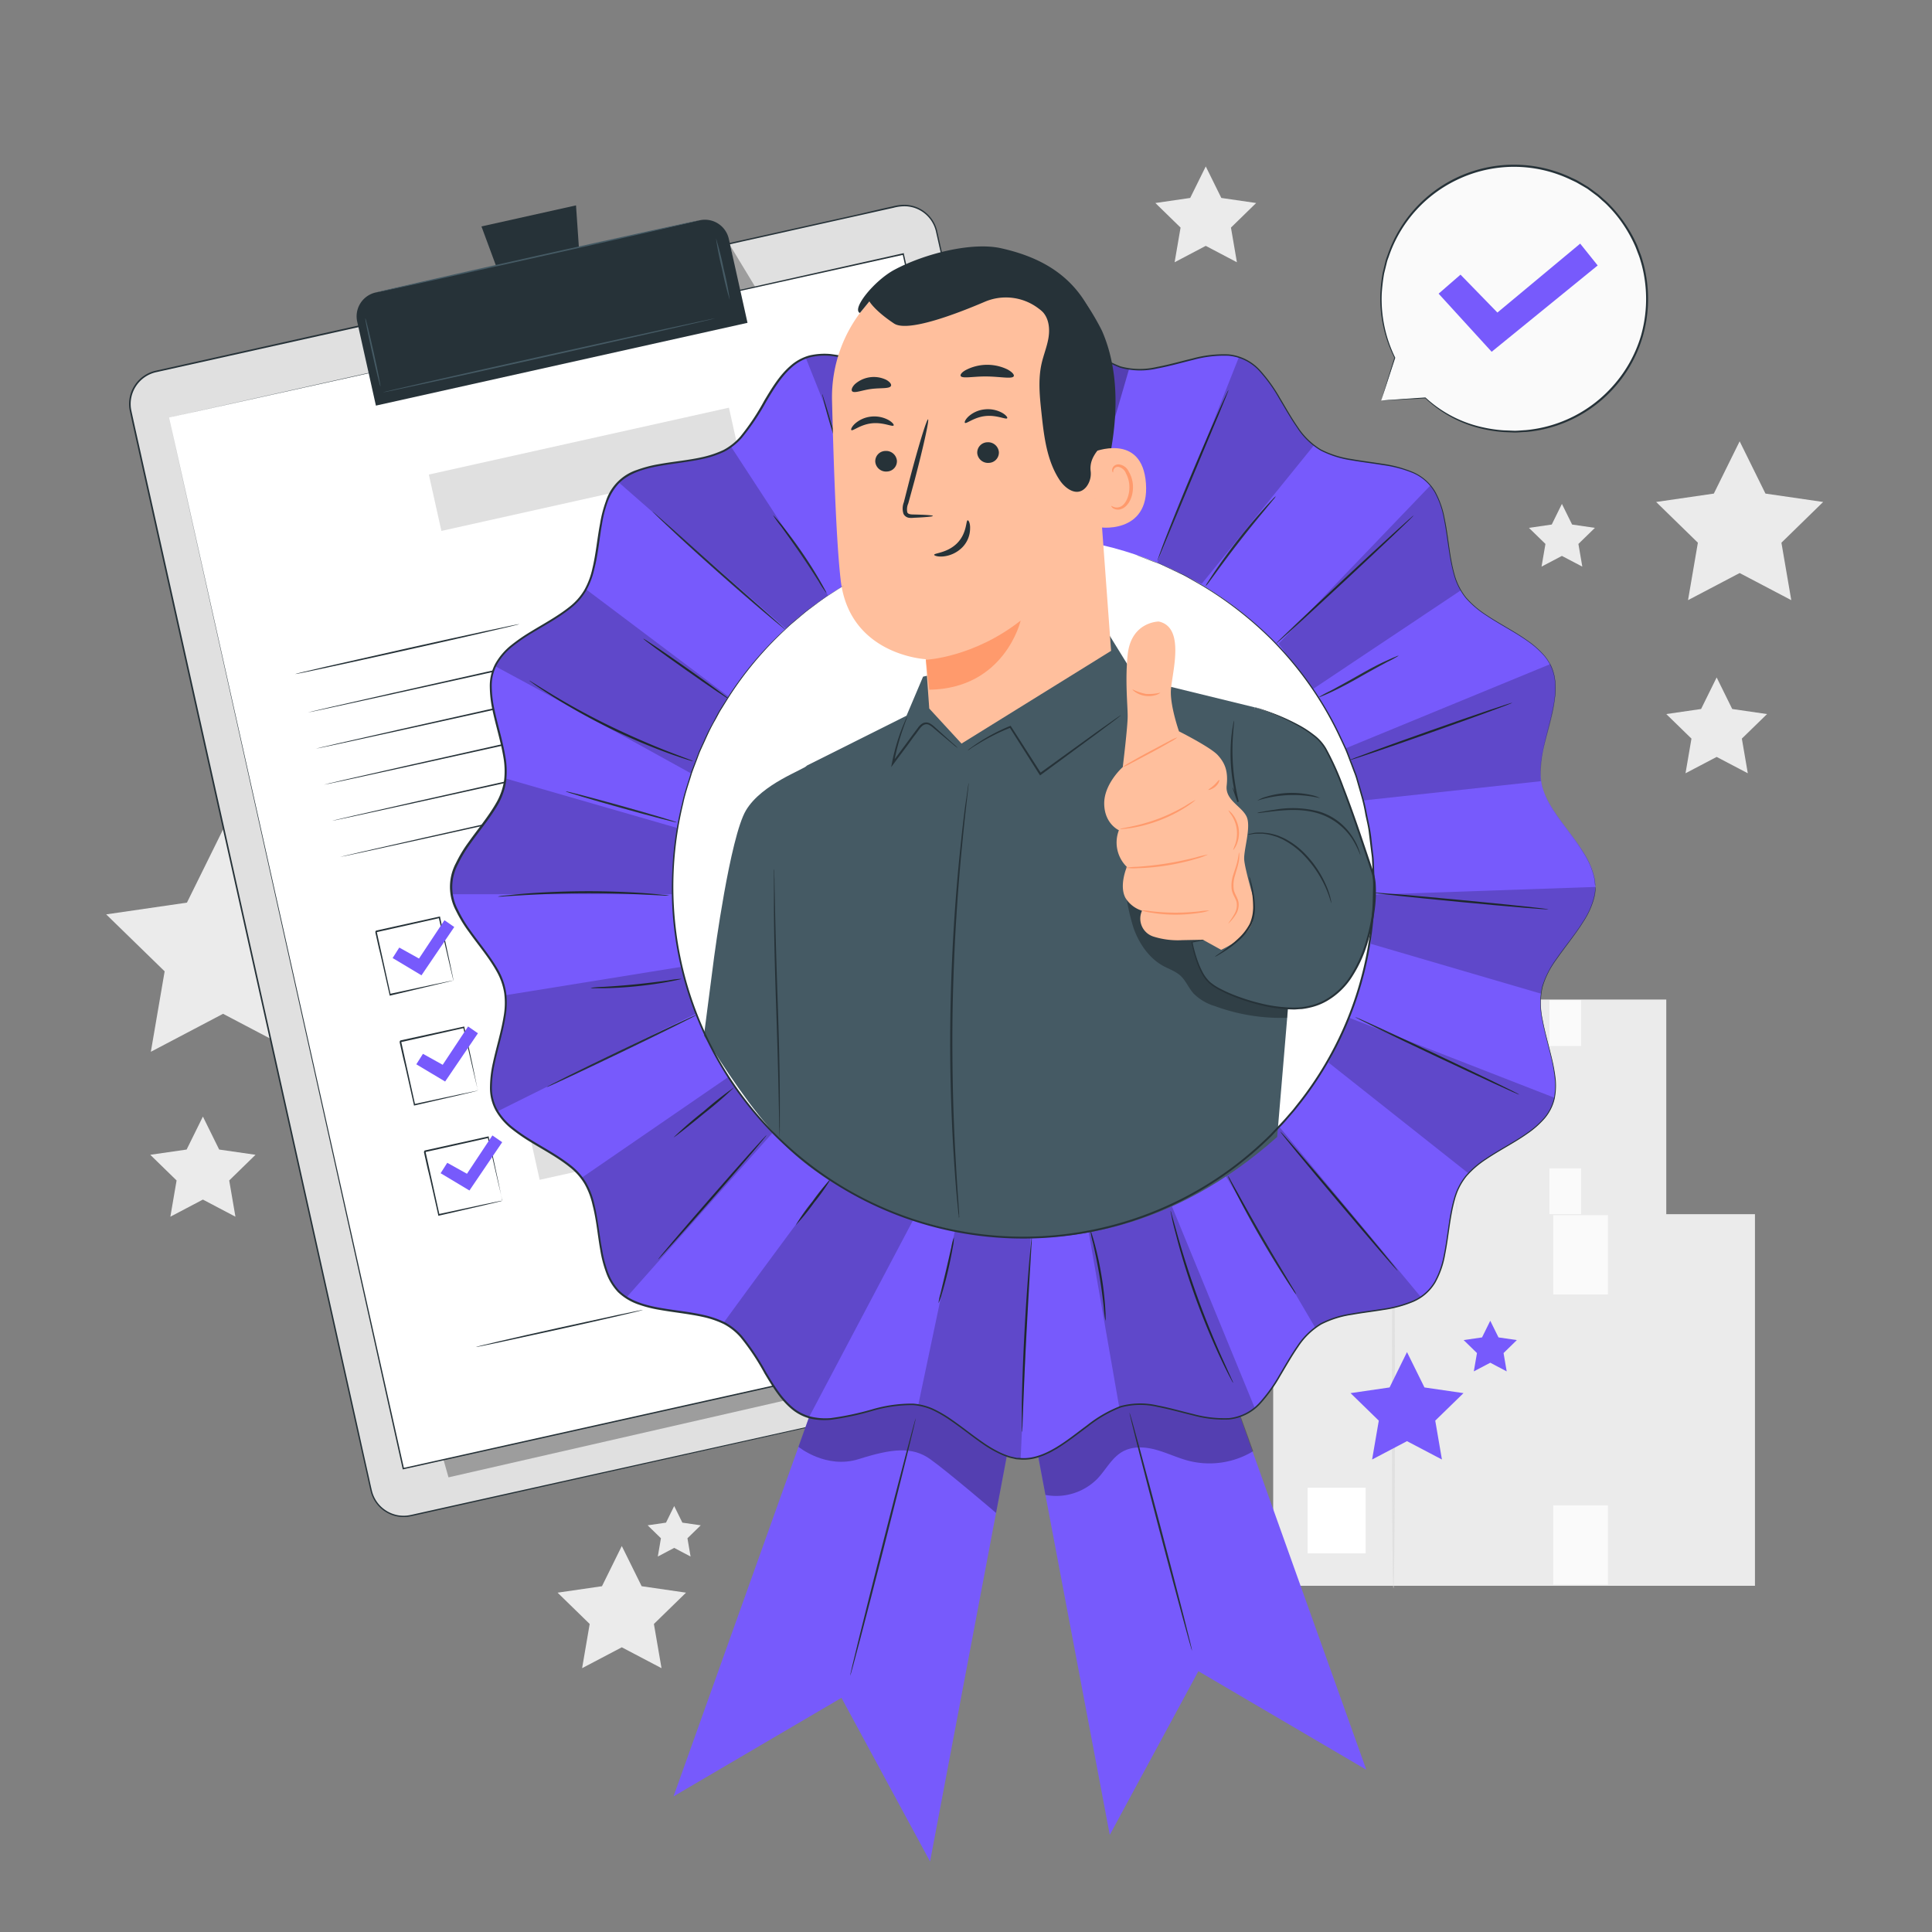 <svg xmlns="http://www.w3.org/2000/svg" viewBox="0 0 500 500"><rect x="0" y="0" width="500" height="500" fill="#808080" stroke="none"/><g id="freepik--background-complete--inject-2"><rect x="358.97" y="258.68" width="72.26" height="55.74" transform="translate(790.2 573.1) rotate(180)" style="fill:#ebebeb"></rect><rect x="364.14" y="299.71" width="8.71" height="9.84" transform="translate(736.98 609.26) rotate(180)" style="fill:#fff"></rect><rect x="400.98" y="258.82" width="8.21" height="11.89" style="fill:#fafafa"></rect><rect x="400.98" y="302.36" width="8.21" height="11.89" style="fill:#fafafa"></rect><path d="M377,314.8c-.13,0-.23-12.26-.23-27.38s.1-27.38.23-27.38.23,12.26.23,27.38S377.13,314.8,377,314.8Z" style="fill:#e0e0e0"></path><rect x="329.5" y="314.23" width="124.68" height="96.17" transform="translate(783.68 724.63) rotate(180)" style="fill:#ebebeb"></rect><rect x="338.41" y="385.02" width="15.02" height="16.98" transform="translate(691.84 787.03) rotate(180)" style="fill:#fff"></rect><rect x="401.98" y="314.48" width="14.16" height="20.52" style="fill:#fafafa"></rect><rect x="401.98" y="389.59" width="14.16" height="20.52" style="fill:#fafafa"></rect><path d="M360.62,411.06c-.22,0-.4-21.15-.4-47.24s.18-47.24.4-47.24.39,21.15.39,47.24S360.84,411.06,360.62,411.06Z" style="fill:#e0e0e0"></path><polygon points="450.22 114.21 456.9 127.74 471.83 129.91 461.03 140.45 463.58 155.32 450.22 148.3 436.86 155.32 439.41 140.45 428.61 129.91 443.54 127.74 450.22 114.21" style="fill:#ebebeb"></polygon><polygon points="52.51 288.97 56.72 297.5 66.13 298.86 59.32 305.5 60.93 314.88 52.51 310.45 44.09 314.88 45.7 305.5 38.89 298.86 48.3 297.5 52.51 288.97" style="fill:#ebebeb"></polygon><polygon points="57.73 214.66 67.08 233.6 87.98 236.64 72.86 251.38 76.43 272.2 57.73 262.37 39.04 272.2 42.61 251.38 27.48 236.64 48.38 233.6 57.73 214.66" style="fill:#ebebeb"></polygon><polygon points="444.27 175.32 448.3 183.49 457.31 184.8 450.79 191.15 452.33 200.12 444.27 195.89 436.21 200.12 437.75 191.15 431.23 184.8 440.24 183.49 444.27 175.32" style="fill:#ebebeb"></polygon><polygon points="312.05 43.07 316.08 51.23 325.09 52.54 318.57 58.9 320.11 67.87 312.05 63.63 303.99 67.87 305.53 58.9 299.01 52.54 308.02 51.23 312.05 43.07" style="fill:#ebebeb"></polygon><polygon points="404.22 130.41 406.86 135.75 412.76 136.61 408.49 140.77 409.5 146.64 404.22 143.87 398.95 146.64 399.96 140.77 395.69 136.61 401.59 135.75 404.22 130.41" style="fill:#ebebeb"></polygon><polygon points="160.92 400.11 166.06 410.51 177.54 412.18 169.23 420.28 171.2 431.72 160.92 426.32 150.65 431.72 152.61 420.28 144.3 412.18 155.79 410.51 160.92 400.11" style="fill:#ebebeb"></polygon><polygon points="174.48 389.76 176.6 394.06 181.35 394.75 177.91 398.1 178.72 402.83 174.48 400.59 170.24 402.83 171.05 398.1 167.61 394.75 172.36 394.06 174.48 389.76" style="fill:#ebebeb"></polygon></g><g id="freepik--Stars--inject-2"><polygon points="364.13 349.92 368.65 359.07 378.75 360.54 371.44 367.66 373.17 377.72 364.13 372.97 355.1 377.72 356.83 367.66 349.52 360.54 359.62 359.07 364.13 349.92" style="fill:#775AFC"></polygon><polygon points="385.68 341.81 387.81 346.12 392.56 346.81 389.12 350.17 389.93 354.91 385.68 352.67 381.42 354.91 382.24 350.17 378.79 346.81 383.55 346.12 385.68 341.81" style="fill:#775AFC"></polygon></g><g id="freepik--speech-bubble--inject-2"><path d="M357.44,103.66,361,92.6a34.47,34.47,0,1,1,27.77,19A32.42,32.42,0,0,1,368.9,103h0Z" style="fill:#fafafa"></path><path d="M357.44,103.66l.76-.06,2.21-.16,8.49-.58h0l0,0a31.78,31.78,0,0,0,15,7.76,34.52,34.52,0,0,0,5.26.75l2.8.11c.94,0,1.91-.11,2.88-.16a34.27,34.27,0,0,0,22.7-11.57A33.9,33.9,0,0,0,424.65,87a34.83,34.83,0,0,0,.86-15.51,30.62,30.62,0,0,0-.92-3.93,16.68,16.68,0,0,0-.65-1.92c-.25-.64-.47-1.28-.74-1.91A35.35,35.35,0,0,0,419,56.57a32.46,32.46,0,0,0-2.71-3.14,16.78,16.78,0,0,0-1.5-1.42c-.51-.45-1-.94-1.54-1.35l-1.64-1.22-.82-.6-.88-.52-1.73-1c-.59-.33-1.21-.58-1.81-.88a34,34,0,0,0-29.38.14,34.2,34.2,0,0,0-17.19,18.75c-.17.46-.33.92-.49,1.37a8.68,8.68,0,0,0-.43,1.37c-.23.92-.45,1.83-.67,2.72a48,48,0,0,0-.62,5.27,34.44,34.44,0,0,0,3.5,16.53l0,0v0l-2.68,8.18-.71,2.12c-.16.48-.25.73-.25.73s.06-.23.21-.7l.64-2.1,2.57-8.29v.08A34.3,34.3,0,0,1,357.23,76a46.43,46.43,0,0,1,.59-5.33c.22-.9.45-1.82.67-2.75a10.07,10.07,0,0,1,.42-1.39c.17-.46.33-.92.5-1.39a34.58,34.58,0,0,1,47.16-19.21c.61.29,1.24.55,1.84.89l1.76,1.05.88.53.84.61,1.66,1.23c.55.43,1.05.92,1.57,1.37a18.86,18.86,0,0,1,1.52,1.44,33.6,33.6,0,0,1,2.75,3.2,35.65,35.65,0,0,1,4.29,7.21c.27.64.49,1.3.74,1.94a16.76,16.76,0,0,1,.67,2,30.72,30.72,0,0,1,.92,4,35.12,35.12,0,0,1-.88,15.74,34.37,34.37,0,0,1-7.19,13,34.74,34.74,0,0,1-23,11.66c-1,0-2,.14-2.92.14l-2.83-.12a35.33,35.33,0,0,1-5.31-.78,31.67,31.67,0,0,1-15-7.94l.08,0-8.57.45-2.18.1C357.68,103.66,357.44,103.66,357.44,103.66Z" style="fill:#263238"></path><polygon points="372.31 76 377.98 71.08 387.53 80.89 408.95 63.05 413.48 68.7 386.04 91.04 372.31 76" style="fill:#775AFC"></polygon></g><g id="freepik--Clipboard--inject-2"><path d="M298.11,349.49,106.35,392.23A8.63,8.63,0,0,1,96,385.68L33.81,106.43a8.62,8.62,0,0,1,6.55-10.3L232.12,53.39a8.63,8.63,0,0,1,10.31,6.55l62.23,279.25A8.62,8.62,0,0,1,298.11,349.49Z" style="fill:#e0e0e0"></path><path d="M298.11,349.49l.64-.18a9.72,9.72,0,0,0,1.79-.79,8.82,8.82,0,0,0,2.43-2.11,8.59,8.59,0,0,0,1.75-4,8.26,8.26,0,0,0,0-2.67c-.16-.93-.41-1.91-.63-2.93-.46-2-1-4.28-1.5-6.7q-1.63-7.27-3.75-16.73c-5.63-25.17-13.77-61.59-23.83-106.6-5-22.5-10.52-47.15-16.43-73.62q-4.42-19.84-9.15-41-2.35-10.58-4.78-21.45c-.82-3.62-1.63-7.27-2.46-10.94A8.4,8.4,0,0,0,234,53.38a11.66,11.66,0,0,0-2.78.4l-2.8.62-5.63,1.26-11.36,2.53-23.12,5.16L140.67,74,40.43,96.32A8.44,8.44,0,0,0,33.94,106c.91,4.25,1.89,8.51,2.82,12.75Q39.6,131.45,42.39,144l11,49.41C60.61,225.8,67.57,257,74.2,286.8s12.92,58,18.82,84.51q1.1,5,2.19,9.84c.37,1.62.7,3.26,1.09,4.85a8.47,8.47,0,0,0,2.48,4.07,8.6,8.6,0,0,0,4.24,2.08,9,9,0,0,0,2.37.07c.78-.1,1.57-.29,2.35-.47l9.31-2.07,35.33-7.86L259,358.13l29-6.42,7.54-1.66,2.57-.56-2.56.6-7.54,1.7-29,6.49-106.6,23.83L117.12,390l-9.31,2.08c-.78.17-1.56.37-2.38.48a9.21,9.21,0,0,1-2.46-.08,8.81,8.81,0,0,1-7-6.39c-.4-1.61-.73-3.23-1.1-4.85q-1.09-4.87-2.2-9.84c-5.9-26.47-12.21-54.75-18.85-84.51s-13.6-61-20.83-93.39l-11-49.4q-2.79-12.54-5.63-25.27c-.94-4.24-1.91-8.48-2.83-12.77a8.84,8.84,0,0,1,6.81-10.13L140.59,73.58,188.26,63l23.11-5.15,11.36-2.53L228.37,54l2.8-.62A11.91,11.91,0,0,1,234,53a8.79,8.79,0,0,1,8.5,6.63c.82,3.68,1.64,7.32,2.45,10.95Q247.4,81.46,249.77,92q4.69,21.15,9.13,41c5.89,26.47,11.37,51.12,16.38,73.63,10,45,18.1,81.45,23.7,106.63,1.39,6.29,2.63,11.89,3.71,16.73.53,2.43,1,4.66,1.48,6.71.22,1,.47,2,.62,2.93a8.16,8.16,0,0,1,0,2.7,8.63,8.63,0,0,1-1.78,4.07,9,9,0,0,1-2.45,2.11,8.84,8.84,0,0,1-1.82.77Z" style="fill:#263238"></path><g style="opacity:0.3"><polygon points="116.07 382.34 290.79 342.4 285.27 308.16 275.36 288.97 108.22 354.62 116.07 382.34"></polygon></g><g style="opacity:0.3"><polygon points="189.02 63.63 195.63 74.54 196.91 80.33 192.43 81.33 189.02 63.63"></polygon></g><polygon points="43.76 108.05 104.38 380.05 294.39 337.71 283.55 289.07 233.77 65.7 43.76 108.05" style="fill:#fff"></polygon><path d="M43.76,108.05l190-42.51.16,0,0,.17c16.86,75.59,37.89,169.92,60.65,272v0l0,.21-.2,0-190,42.33-.18,0,0-.19c-35.69-160.62-60.07-270.38-60.44-272,.37,1.66,24.91,111.39,60.81,272l-.23-.14,190-42.37-.16.25v0c-22.73-102.06-43.74-196.39-60.57-272l.2.13Z" style="fill:#263238"></path><path d="M99.35,66H185.2a6.33,6.33,0,0,1,6.33,6.33V94.59a0,0,0,0,1,0,0H93a0,0,0,0,1,0,0V72.35A6.33,6.33,0,0,1,99.35,66Z" transform="translate(-14.06 32.87) rotate(-12.56)" style="fill:#263238"></path><polygon points="149.07 53.15 124.6 58.6 132.13 78.94 150.56 74.83 149.07 53.15" style="fill:#263238"></polygon><path d="M181.06,57c0,.11-18.71,4.38-41.84,9.54S97.3,75.81,97.27,75.7s18.71-4.38,41.86-9.54S181,56.92,181.06,57Z" style="fill:#455a64"></path><path d="M98.46,100c-.11,0-1.08-3.9-2.16-8.76s-1.88-8.83-1.76-8.86,1.08,3.9,2.16,8.77S98.57,100,98.46,100Z" style="fill:#455a64"></path><path d="M188.87,77.64a80.19,80.19,0,0,1-2-8,80.32,80.32,0,0,1-1.58-8,80.19,80.19,0,0,1,2,7.95A80.32,80.32,0,0,1,188.87,77.64Z" style="fill:#455a64"></path><path d="M185.06,82.39c0,.11-19.21,4.49-42.95,9.78s-43,9.5-43.05,9.38,19.2-4.49,43-9.78S185,82.28,185.06,82.39Z" style="fill:#455a64"></path><path d="M134.45,161.51c0,.12-12.95,3.1-29,6.68s-29,6.37-29.07,6.26,13-3.1,29-6.67S134.42,161.4,134.45,161.51Z" style="fill:#263238"></path><path d="M231.16,150.62c0,.12-33.87,7.77-75.7,17.09s-75.78,16.79-75.8,16.68,33.86-7.77,75.71-17.09S231.14,150.51,231.16,150.62Z" style="fill:#263238"></path><path d="M233.25,160c0,.11-33.88,7.76-75.71,17.09s-75.77,16.79-75.8,16.67,33.87-7.76,75.71-17.08S233.22,159.86,233.25,160Z" style="fill:#263238"></path><path d="M235.33,169.32c0,.11-33.87,7.76-75.7,17.08s-75.78,16.8-75.81,16.68,33.87-7.76,75.72-17.09S235.3,169.21,235.33,169.32Z" style="fill:#263238"></path><path d="M237.41,178.67c0,.11-33.87,7.76-75.7,17.08s-75.78,16.79-75.8,16.68,33.86-7.76,75.71-17.09S237.39,178.55,237.41,178.67Z" style="fill:#263238"></path><path d="M239.5,188c0,.12-33.88,7.77-75.71,17.09S88,221.89,88,221.78s33.87-7.76,75.71-17.09S239.47,187.9,239.5,188Z" style="fill:#263238"></path><path d="M117.37,253.81a1.56,1.56,0,0,1-.09-.31l-.22-.89c-.19-.81-.46-1.94-.79-3.35-.67-2.89-1.61-6.95-2.73-11.81l.22.14-16.4,3.68s.3-.47.16-.25h0v0l0,.07,0,.14.06.28.13.56.24,1.11c.17.74.33,1.47.49,2.2.32,1.44.64,2.86.94,4.24.61,2.75,1.18,5.35,1.71,7.74l-.22-.14,11.85-2.55,3.37-.7.9-.17.32-.06s-.08,0-.28.09l-.85.21-3.3.78L101,257.65l-.18,0,0-.18-1.74-7.73c-.31-1.38-.63-2.8-1-4.24-.16-.73-.33-1.46-.49-2.2-.09-.36-.17-.74-.25-1.11l-.13-.56-.06-.28,0-.14,0-.07v-.05h0c-.14.23.19-.3.16-.25l16.41-3.63.18,0,0,.18,2.58,12c.29,1.4.52,2.52.69,3.32.07.36.12.64.17.87A.89.89,0,0,1,117.37,253.81Z" style="fill:#263238"></path><rect x="124.53" y="226" width="117.22" height="9.78" transform="translate(-45.84 45.36) rotate(-12.56)" style="fill:#e0e0e0"></rect><path d="M123.71,282.27a2.31,2.31,0,0,1-.09-.32c-.06-.23-.13-.53-.22-.89-.19-.81-.46-1.93-.79-3.34-.67-2.9-1.61-7-2.73-11.82l.22.14-16.4,3.68c0,.06.3-.47.16-.24h0v.05l0,.07,0,.14.06.28.13.56c.08.38.16.75.25,1.12l.48,2.19c.32,1.45.64,2.86.94,4.24.61,2.75,1.18,5.35,1.71,7.74l-.22-.14,11.86-2.54,3.36-.7.9-.18a1.39,1.39,0,0,1,.32-.05l-.27.08-.86.21-3.3.79-11.93,2.75-.18,0,0-.18-1.74-7.73c-.31-1.38-.63-2.8-1-4.24-.16-.72-.33-1.46-.49-2.19-.08-.37-.17-.74-.25-1.12l-.13-.56-.06-.28,0-.14v-.12h0l.16-.26L120,265.69l.18,0,0,.17c1.06,4.93,2,9,2.58,12,.29,1.4.52,2.52.69,3.32.07.36.12.64.17.87A.92.92,0,0,1,123.71,282.27Z" style="fill:#263238"></path><rect x="130.87" y="254.45" width="117.22" height="9.78" transform="translate(-51.88 47.43) rotate(-12.56)" style="fill:#e0e0e0"></rect><path d="M130.05,310.72s0-.12-.09-.32-.13-.53-.22-.89c-.19-.81-.46-1.93-.79-3.34-.67-2.89-1.61-7-2.73-11.82l.22.14L110,298.17c0,.06.3-.47.16-.24h0V298l0,.07,0,.14.06.28.13.56c.08.38.16.75.25,1.12l.48,2.19c.32,1.45.64,2.86.94,4.24l1.71,7.74-.22-.13,11.86-2.55,3.36-.7.9-.18a1.47,1.47,0,0,1,.32,0l-.27.08-.86.21-3.3.79-11.93,2.75-.18,0,0-.18c-.53-2.38-1.12-5-1.74-7.73-.31-1.38-.63-2.79-1-4.24-.16-.72-.33-1.45-.49-2.19-.08-.37-.17-.74-.25-1.11l-.12-.56-.07-.28,0-.15V298h0c-.14.22.19-.31.16-.25l16.41-3.63.18,0,0,.18,2.58,12c.29,1.4.52,2.52.69,3.33.07.35.13.63.17.86A.94.94,0,0,1,130.05,310.72Z" style="fill:#263238"></path><rect x="137.21" y="282.91" width="117.22" height="9.78" transform="translate(-57.91 49.49) rotate(-12.56)" style="fill:#e0e0e0"></rect><polygon points="101.61 247.94 103.33 245.23 108.44 248.07 115.02 238.15 117.56 239.91 109.08 252.41 101.61 247.94" style="fill:#775AFC"></polygon><polygon points="107.74 275.44 109.46 272.73 114.57 275.57 121.14 265.65 123.69 267.41 115.2 279.9 107.74 275.44" style="fill:#775AFC"></polygon><polygon points="114.03 303.63 115.75 300.93 120.85 303.77 127.43 293.85 129.97 295.6 121.49 308.1 114.03 303.63" style="fill:#775AFC"></polygon><path d="M166.4,339c0,.12-9.64,2.37-21.58,5s-21.64,4.72-21.66,4.61,9.63-2.36,21.57-5S166.37,338.9,166.4,339Z" style="fill:#263238"></path><path d="M187.94,333.86a78.64,78.64,0,0,1-7.94,2,81.52,81.52,0,0,1-8,1.57,79.72,79.72,0,0,1,7.93-2C184.32,334.46,187.92,333.75,187.94,333.86Z" style="fill:#263238"></path><path d="M259.28,311.41c0,.11-8.67,2.15-19.41,4.54s-19.48,4.24-19.5,4.13,8.66-2.14,19.41-4.54S259.26,311.3,259.28,311.41Z" style="fill:#263238"></path><path d="M250,337.73s.09-.27.19-.79a5.25,5.25,0,0,0-.12-2.31,20.7,20.7,0,0,0-1.38-3.45,11.49,11.49,0,0,1-1.37-4.76,7.35,7.35,0,0,1,2.54-5.39,6.92,6.92,0,0,1,6.64-1.23,6.73,6.73,0,0,1,3.16,2.07,3.21,3.21,0,0,1,.75,1.87,1.73,1.73,0,0,1-1.17,1.69,14.17,14.17,0,0,1-2,.49l-2,.41c-1.34.27-2.7.51-4.1.69a29.91,29.91,0,0,1-8.18.05,5,5,0,0,0-3.59.58,12.49,12.49,0,0,0-2.16,2.93,3.57,3.57,0,0,1-1.4,1.24,2.52,2.52,0,0,1-1.83.08,16.31,16.31,0,0,1-2.92-1.68,3.34,3.34,0,0,0-1.41-.53,2,2,0,0,0-1.34.33,7.83,7.83,0,0,0-1.69,2.22,5.27,5.27,0,0,1-4.22,2.44,5,5,0,0,1-3.5-1.24,5.17,5.17,0,0,1-1.39-1.92,3.45,3.45,0,0,1-.23-.79s.09.27.31.76a5.07,5.07,0,0,0,1.41,1.82,4.84,4.84,0,0,0,3.38,1.14,5,5,0,0,0,4-2.37,8,8,0,0,1,1.76-2.32,2.35,2.35,0,0,1,1.56-.41,4,4,0,0,1,1.54.57,16.87,16.87,0,0,0,2.86,1.63,2.18,2.18,0,0,0,1.57-.07,3,3,0,0,0,1.23-1.13,12.7,12.7,0,0,1,2.24-3,3.85,3.85,0,0,1,1.88-.7,9.46,9.46,0,0,1,2,0,30.05,30.05,0,0,0,8.09-.05c1.38-.18,2.73-.43,4.07-.69l2-.4a16.49,16.49,0,0,0,1.9-.47,1.32,1.32,0,0,0,.92-1.3,2.89,2.89,0,0,0-.66-1.63,6.44,6.44,0,0,0-3-2,6.6,6.6,0,0,0-6.3,1.14,7,7,0,0,0-2.46,5.12,11.49,11.49,0,0,0,1.28,4.67,19.73,19.73,0,0,1,1.33,3.5,5.25,5.25,0,0,1,.05,2.36A3.67,3.67,0,0,1,250,337.73Z" style="fill:#263238"></path><path d="M270.67,324.93a3.23,3.23,0,0,1-.52.16l-1.52.36-5.58,1.29c-4.7,1.1-11.2,2.64-18.35,4.45s-13.6,3.56-18.25,4.84l-5.52,1.52-1.51.4a3.35,3.35,0,0,1-.53.12,2.19,2.19,0,0,1,.51-.2l1.48-.47c1.29-.41,3.16-1,5.48-1.65,4.65-1.36,11.08-3.15,18.24-5s13.66-3.31,18.39-4.32c2.36-.51,4.28-.91,5.61-1.17l1.53-.29A3,3,0,0,1,270.67,324.93Z" style="fill:#263238"></path><rect x="111.66" y="113.97" width="79.57" height="14.95" transform="translate(-22.79 35.85) rotate(-12.56)" style="fill:#e0e0e0"></rect></g><g id="freepik--Character--inject-2"><polygon points="262.12 342.31 287.21 474.87 310.14 432.5 353.6 458.01 307.47 328.93 262.12 342.31" style="fill:#775AFC"></polygon><g style="opacity:0.3"><path d="M270.56,386.89a15,15,0,0,0,13.34-4.09c2.29-2.36,3.81-5.58,6.69-7.16,2.59-1.42,5.78-1.22,8.63-.43s5.53,2.1,8.38,2.84a21.87,21.87,0,0,0,16.72-2.48l-7.24-20.1-33.6-4.2-16,19.25Z"></path></g><path d="M308.51,427.24c-.14,0-3.88-13.74-8.35-30.75s-8-30.85-7.84-30.88,3.87,13.72,8.34,30.75S308.65,427.2,308.51,427.24Z" style="fill:#263238"></path><polygon points="265.79 349.2 240.7 481.76 217.77 439.4 174.31 464.9 220.44 335.82 265.79 349.2" style="fill:#775AFC"></polygon><g style="opacity:0.3"><path d="M206.64,374.43s7.14,5.87,15.65,3.17,13.8-3.28,18.41,0,17.08,13.95,17.08,13.95l2.89-15.29-16.75-23-17.48,3.53L214,358l-4.63,8.77Z"></path></g><path d="M412.9,229.54c0,9.51-12.15,17.7-13.93,26.69-1.83,9.26,6.23,21.47,2.7,30s-18,11.59-23.13,19.3-2.43,22.15-9,28.73-21,3.81-28.73,9-10.63,19.53-19.3,23.13c-8.52,3.53-20.73-4.53-30-2.7-9,1.78-17.18,13.93-26.69,13.93s-17.71-12.15-26.7-13.93c-9.26-1.83-21.47,6.23-30,2.7s-11.58-18-19.29-23.13-22.15-2.43-28.74-9-3.81-21-9-28.73-19.53-10.63-23.12-19.3,4.53-20.73,2.7-30c-1.78-9-13.94-17.18-13.94-26.69s12.16-17.71,13.94-26.7c1.83-9.26-6.24-21.47-2.7-30s18-11.59,23.12-19.29,2.43-22.15,9-28.74,21-3.81,28.74-9,10.62-19.53,19.29-23.12,20.73,4.53,30,2.7c9-1.78,17.19-13.94,26.7-13.94s17.7,12.16,26.69,13.94c9.26,1.83,21.47-6.24,30-2.7,8.67,3.59,11.59,18,19.3,23.12s22.15,2.43,28.73,9,3.81,21,9,28.74,19.53,10.62,23.13,19.29-4.53,20.73-2.7,30C400.75,211.83,412.9,220,412.9,229.54Z" style="fill:#775AFC"></path><path d="M230.17,146.53s-.11-.13-.27-.41-.41-.73-.68-1.22c-.59-1.06-1.4-2.62-2.36-4.56-1.93-3.88-4.43-9.34-6.84-15.5s-4.26-11.88-5.47-16c-.6-2.09-1.06-3.78-1.35-5-.13-.54-.24-1-.32-1.36a1.55,1.55,0,0,1-.08-.48,2.13,2.13,0,0,1,.18.46l.41,1.33c.39,1.23.9,2.89,1.51,4.9,1.3,4.13,3.21,9.8,5.6,16s4.85,11.61,6.69,15.53l2.21,4.63.59,1.26A2.52,2.52,0,0,1,230.17,146.53Z" style="fill:#263238"></path><path d="M243.35,141.52a4.72,4.72,0,0,1-.39-1.1c-.21-.72-.49-1.77-.82-3.07-.66-2.59-1.48-6.21-2.22-10.23s-1.26-7.69-1.56-10.35c-.16-1.33-.26-2.41-.32-3.16a4.9,4.9,0,0,1,0-1.16,5.75,5.75,0,0,1,.23,1.14l.48,3.13c.4,2.65,1,6.3,1.71,10.31s1.5,7.63,2.06,10.24c.27,1.22.49,2.26.67,3.1A5.83,5.83,0,0,1,243.35,141.52Z" style="fill:#263238"></path><path d="M266.6,139.21c-.15,0-.52-11.22-.83-25.05s-.45-25.06-.31-25.07.52,11.21.83,25.06S266.74,139.21,266.6,139.21Z" style="fill:#263238"></path><path d="M290,116.16c.14,0-1.48,5.65-3.61,12.53s-4,12.41-4.1,12.37,1.48-5.65,3.61-12.53S289.85,116.12,290,116.16Z" style="fill:#263238"></path><path d="M299.54,145.15a1.7,1.7,0,0,1,.13-.48l.45-1.32c.4-1.14,1-2.78,1.8-4.8,1.57-4,3.81-9.59,6.37-15.69s4.94-11.59,6.69-15.55c.86-1.92,1.57-3.5,2.11-4.68l.59-1.26c.15-.28.23-.43.25-.42a2.78,2.78,0,0,1-.15.46l-.51,1.3-1.95,4.75c-1.71,4.06-4,9.54-6.55,15.61s-4.81,11.55-6.51,15.62l-1.95,4.74-.55,1.28A2,2,0,0,1,299.54,145.15Z" style="fill:#263238"></path><path d="M312,151.67a5.13,5.13,0,0,1,.57-1c.4-.64,1-1.55,1.74-2.66,1.5-2.21,3.66-5.23,6.17-8.45s4.92-6,6.7-8c.89-1,1.63-1.79,2.15-2.33a4.9,4.9,0,0,1,.85-.8,4.73,4.73,0,0,1-.7.94c-.54.66-1.22,1.47-2,2.43-1.71,2.06-4.06,4.91-6.57,8.13s-4.7,6.19-6.28,8.35l-1.87,2.55A5.44,5.44,0,0,1,312,151.67Z" style="fill:#263238"></path><path d="M330.22,166.57c-.1-.1,7.82-7.62,17.67-16.79s17.93-16.52,18-16.42-7.81,7.63-17.67,16.8S330.32,166.68,330.22,166.57Z" style="fill:#263238"></path><path d="M362,169.68a26.87,26.87,0,0,1-3,1.64c-1.88,1-4.43,2.39-7.25,4s-5.42,2.95-7.35,3.85c-1,.45-1.74.8-2.3,1a3.12,3.12,0,0,1-.87.3,26.87,26.87,0,0,1,3-1.64c1.88-1,4.43-2.39,7.25-4s5.42-3,7.35-3.85c1-.45,1.74-.8,2.3-1A2.84,2.84,0,0,1,362,169.68Z" style="fill:#263238"></path><path d="M391.39,181.87c.05.14-9.37,3.58-21,7.69s-21.16,7.32-21.2,7.19,9.36-3.58,21-7.69S391.34,181.74,391.39,181.87Z" style="fill:#263238"></path><path d="M400.75,235.34c0,.14-10.25-.71-22.86-1.91s-22.83-2.29-22.81-2.44,10.24.72,22.86,1.92S400.76,235.2,400.75,235.34Z" style="fill:#263238"></path><path d="M393.22,283.3c-.06.13-9.63-4.27-21.37-9.81s-21.21-10.15-21.15-10.28,9.63,4.26,21.37,9.81S393.28,283.17,393.22,283.3Z" style="fill:#263238"></path><path d="M361.74,328.93c-.11.09-7-7.92-15.41-17.88s-15.13-18.13-15-18.22,7,7.91,15.41,17.88S361.85,328.83,361.74,328.93Z" style="fill:#263238"></path><path d="M335.46,335a7.46,7.46,0,0,1-.83-1.12c-.51-.74-1.23-1.83-2.09-3.18-1.74-2.71-4.07-6.5-6.53-10.75s-4.56-8.17-6-11c-.73-1.43-1.32-2.59-1.7-3.4a7.62,7.62,0,0,1-.56-1.29,7.65,7.65,0,0,1,.74,1.19c.48.88,1.1,2,1.85,3.33,1.55,2.81,3.71,6.69,6.16,10.94s4.73,8.06,6.39,10.81c.78,1.32,1.44,2.41,1.95,3.27A6.12,6.12,0,0,1,335.46,335Z" style="fill:#263238"></path><path d="M319.14,357.9s-.1-.13-.26-.41l-.65-1.22c-.57-1.07-1.34-2.63-2.26-4.57-1.84-3.89-4.21-9.35-6.46-15.53s-3.95-11.88-5-16c-.55-2.08-1-3.78-1.22-4.95-.11-.54-.2-1-.28-1.36a2.35,2.35,0,0,1-.07-.48,1.49,1.49,0,0,1,.17.46l.38,1.33c.35,1.24.81,2.89,1.37,4.9,1.18,4.13,2.93,9.81,5.18,16s4.55,11.62,6.31,15.55l2.1,4.63q.33.75.57,1.26A1.63,1.63,0,0,1,319.14,357.9Z" style="fill:#263238"></path><path d="M286.08,341.81a27.81,27.81,0,0,1-.43-3.48c-.23-2.15-.6-5.12-1.14-8.37s-1.17-6.17-1.65-8.28a27.06,27.06,0,0,1-.72-3.44,3.86,3.86,0,0,1,.34.88c.2.58.45,1.42.74,2.47.57,2.09,1.25,5,1.8,8.29a81.89,81.89,0,0,1,1,8.42c.07,1.08.11,2,.11,2.57A3.5,3.5,0,0,1,286.08,341.81Z" style="fill:#263238"></path><path d="M264.45,370.6a1.88,1.88,0,0,1,0-.51q0-.6,0-1.47c0-1.28,0-3.13,0-5.41.08-4.57.29-10.87.65-17.82s.81-13.25,1.18-17.8c.18-2.28.35-4.12.48-5.39.07-.58.12-1.07.16-1.46a2.06,2.06,0,0,1,.1-.51,1.93,1.93,0,0,1,0,.52c0,.39,0,.88-.07,1.47-.08,1.35-.18,3.17-.31,5.39-.27,4.63-.63,10.89-1,17.8s-.63,13.25-.8,17.81c-.08,2.22-.15,4-.2,5.4,0,.59-.06,1.07-.08,1.47A1.77,1.77,0,0,1,264.45,370.6Z" style="fill:#263238"></path><path d="M246.87,320.23a11.9,11.9,0,0,1-.3,2.56c-.26,1.56-.68,3.71-1.23,6.06s-1.13,4.47-1.59,6a11.6,11.6,0,0,1-.87,2.42,13.43,13.43,0,0,1,.51-2.52l1.44-6c.52-2.25,1-4.29,1.38-6A13.57,13.57,0,0,1,246.87,320.23Z" style="fill:#263238"></path><path d="M215.08,305a54.22,54.22,0,0,1-4.37,6.2,58.51,58.51,0,0,1-4.79,5.89,53.22,53.22,0,0,1,4.37-6.2A55.63,55.63,0,0,1,215.08,305Z" style="fill:#263238"></path><path d="M198.41,293.76c.1.09-6.1,7.38-13.86,16.27s-14.15,16-14.26,15.93,6.1-7.38,13.86-16.27S198.3,293.66,198.41,293.76Z" style="fill:#263238"></path><path d="M190.06,281.35a98.46,98.46,0,0,1-7.71,6.7c-4.35,3.58-7.95,6.4-8,6.29a99.72,99.72,0,0,1,7.71-6.69A101.25,101.25,0,0,1,190.06,281.35Z" style="fill:#263238"></path><path d="M180.3,262.64c.06.13-8.58,4.43-19.31,9.59s-19.46,9.25-19.53,9.12,8.58-4.42,19.31-9.59S180.24,262.51,180.3,262.64Z" style="fill:#263238"></path><path d="M176.38,253.31a3.54,3.54,0,0,1-.9.26c-.59.14-1.44.32-2.49.51-2.11.4-5.05.84-8.31,1.17s-6.23.47-8.38.5c-1.07,0-1.94,0-2.54,0a2.91,2.91,0,0,1-.93-.09,29.63,29.63,0,0,1,3.46-.27c2.14-.13,5.09-.33,8.34-.66s6.18-.71,8.3-1A24.53,24.53,0,0,1,176.38,253.31Z" style="fill:#263238"></path><path d="M173.21,231.76a10.58,10.58,0,0,1-1.75,0l-4.76-.24c-4-.2-9.56-.38-15.69-.35s-11.69.28-15.7.52l-4.75.29a11,11,0,0,1-1.75.06,10.15,10.15,0,0,1,1.73-.26c1.12-.13,2.74-.29,4.74-.46,4-.33,9.58-.63,15.72-.67s11.71.21,15.73.5c2,.15,3.63.29,4.75.41A12.4,12.4,0,0,1,173.21,231.76Z" style="fill:#263238"></path><path d="M175.17,212.84c0,.14-6.51-1.55-14.46-3.77s-14.36-4.12-14.32-4.26,6.51,1.54,14.46,3.76S175.21,212.7,175.17,212.84Z" style="fill:#263238"></path><path d="M179.36,197a1.6,1.6,0,0,1-.47-.1l-1.33-.4c-1.14-.36-2.79-.92-4.8-1.65a159.77,159.77,0,0,1-15.42-6.6,157.32,157.32,0,0,1-14.63-8.2c-1.81-1.15-3.26-2.11-4.24-2.8l-1.12-.81c-.25-.19-.38-.29-.37-.31a2.26,2.26,0,0,1,.43.23l1.18.72c1,.64,2.48,1.55,4.31,2.66,3.67,2.22,8.81,5.15,14.67,8s11.32,5.17,15.32,6.73c2,.77,3.61,1.38,4.74,1.8l1.29.49A3,3,0,0,1,179.36,197Z" style="fill:#263238"></path><path d="M188.77,181c-.08.11-5.14-3.31-11.3-7.65s-11.09-7.95-11-8.07,5.14,3.31,11.31,7.65S188.85,180.91,188.77,181Z" style="fill:#263238"></path><path d="M168.88,132.42s.14.08.38.27l1,.88,3.69,3.26,12.11,10.81,12.16,10.75,3.68,3.27,1,.91a1.83,1.83,0,0,1,.32.34s-.14-.07-.39-.26l-1-.83c-.91-.73-2.2-1.81-3.79-3.15-3.18-2.68-7.52-6.43-12.27-10.64s-9-8.09-12-10.93c-1.52-1.42-2.74-2.57-3.58-3.39l-.95-.94C169,132.55,168.86,132.43,168.88,132.42Z" style="fill:#263238"></path><path d="M200.07,133.33s.27.22.68.69,1,1.16,1.69,2c1.39,1.74,3.24,4.2,5.16,7s3.53,5.42,4.64,7.35c.56,1,1,1.75,1.28,2.3a3.53,3.53,0,0,1,.4.88,26.92,26.92,0,0,1-2-3c-1.19-1.88-2.85-4.45-4.76-7.25s-3.71-5.27-5-7.06A30.07,30.07,0,0,1,200.07,133.33Z" style="fill:#263238"></path><g style="opacity:0.2"><path d="M160.1,124.82l43.51,38.09,10.81-8.65-25.24-38.68s-1.94,1.42-7,2.86C177.35,119.83,163,120.2,160.1,124.82Z"></path></g><g style="opacity:0.2"><path d="M208.53,92.6l21.24,53.17,13.58-4.25L238.82,95.4s-2.33.55-7.52-.11C226.27,94.65,214.08,89.88,208.53,92.6Z"></path></g><g style="opacity:0.3"><path d="M265.17,81.47l1.43,57.74,12.72.61L292.2,95.5a20.77,20.77,0,0,1-7.49-3.1C280.31,89.58,271.33,81,265.17,81.47Z"></path></g><g style="opacity:0.2"><path d="M320.65,92.38l-21.11,53.23L311,151.1l29.05-35.86a25.8,25.8,0,0,1-5.51-6.49C331.8,104.32,327.08,94.15,320.65,92.38Z"></path></g><g style="opacity:0.2"><path d="M370.23,125.59l-39.32,41,8.76,11.81,38.42-25.64a23.16,23.16,0,0,1-2.53-7.48C374.64,140.28,374.51,131.2,370.23,125.59Z"></path></g><g style="opacity:0.2"><path d="M401.27,171.85l-52.95,21.79,4.39,13.53,46.07-5s-.29-1.42.32-6.61C399.68,190.53,405,179.29,401.27,171.85Z"></path></g><g style="opacity:0.2"><path d="M413,229.54l-57.73,2-.48,12.73,44,12.88a17.14,17.14,0,0,1,1.74-5.25C403.81,245.78,413,237.14,413,229.54Z"></path></g><g style="opacity:0.2"><path d="M402.35,284.12,349.2,263.41,343.83,275,380,303.63a34.5,34.5,0,0,1,6.27-4.76C390.67,296.06,401.13,291.51,402.35,284.12Z"></path></g><g style="opacity:0.2"><path d="M324.18,283.3l-13.16,11c1,1,18.53,30.84,29.34,49.26a5.12,5.12,0,0,1,.44-.34c7.11-4.76,19.77-2.85,26.91-7.56Z"></path><path d="M300,304.18l-19.64,6.7,9.3,53.32a13.74,13.74,0,0,1,1.85-.51c9.26-1.83,21.47,6.23,30,2.7a12.62,12.62,0,0,0,3.22-2Z"></path><path d="M264.14,377.6l3.13-69.66-17-4.31-12.63,60,.46.08C246.9,365.42,254.91,377,264.14,377.6Z"></path><path d="M221.44,296.11S199,326.17,187.26,342.35a16.24,16.24,0,0,1,1.58.91c7.71,5.16,10.62,19.53,19.29,23.13.4.16.81.29,1.22.41l31.35-59.34Z"></path><path d="M198.41,271.91,150.55,304.8c.18.24.38.47.54.72,5.2,7.76,2.43,22.15,9,28.73a11.47,11.47,0,0,0,2,1.57c16.91-19.06,47.27-53.28,48.37-54.47Z"></path><path d="M187.44,248.42l-56.59,9.14c.91,9.08-6.25,20.54-2.88,28.66a9.62,9.62,0,0,0,.73,1.43c19.8-9.86,61.17-30.37,62.89-30.48Z"></path><path d="M184.35,216.9l-53.49-15.43c-.05.46-.11.92-.19,1.37-1.78,9-13.94,17.19-13.94,26.7a11.85,11.85,0,0,0,.16,1.89h65.29Z"></path><path d="M128.19,172.43c20,10.71,59.07,32.38,59.07,32.38l9.62-18.27-45.18-34c-.2.35-.39.71-.61,1C146,161.13,132.07,164.09,128.19,172.43Z"></path></g><path d="M412.9,229.54l-.06-.64a9.32,9.32,0,0,0-.26-1.86,20.18,20.18,0,0,0-3-6.7c-1.72-2.76-4.32-5.85-7-9.76a23.53,23.53,0,0,1-3.44-6.85,19.67,19.67,0,0,1,0-8.71c.56-3.05,1.47-6.19,2.26-9.52s1.53-6.93.79-10.61a12.11,12.11,0,0,0-2.49-5.07,23.36,23.36,0,0,0-4.44-3.94c-3.32-2.36-7.14-4.24-10.79-6.7a25,25,0,0,1-5.1-4.36,16.55,16.55,0,0,1-3.13-6.19c-1.28-4.55-1.57-9.41-2.54-14.27a22.51,22.51,0,0,0-2.47-7.06,11.94,11.94,0,0,0-5.69-4.93,31.37,31.37,0,0,0-7.65-2c-2.65-.44-5.37-.75-8.09-1.23a25.84,25.84,0,0,1-8-2.53,18.78,18.78,0,0,1-6.16-6c-1.66-2.38-3.09-4.94-4.61-7.47a39.33,39.33,0,0,0-5.2-7.2,12.25,12.25,0,0,0-7.89-3.87,30.09,30.09,0,0,0-9.14,1.07c-3,.73-6.08,1.62-9.23,2.21a19.52,19.52,0,0,1-9.66-.18,32.92,32.92,0,0,1-8.53-4.93c-2.67-2-5.27-4-8.12-5.78s-6.08-3.07-9.44-2.69l-.63,0c-.21,0-.41.09-.61.13-.41.1-.83.17-1.23.29a19.88,19.88,0,0,0-2.36.92,31.78,31.78,0,0,0-4.44,2.57c-2.84,2-5.53,4.18-8.45,6.16a30.76,30.76,0,0,1-4.6,2.66,15.49,15.49,0,0,1-5.21,1.31,36.72,36.72,0,0,1-10.66-1.51A72.49,72.49,0,0,0,215,92.11a16.34,16.34,0,0,0-5.36.36,11.78,11.78,0,0,0-4.71,2.58c-2.76,2.41-4.68,5.65-6.6,8.83A61,61,0,0,1,192,113.3a15.82,15.82,0,0,1-4.5,3.57,25.6,25.6,0,0,1-5.45,1.86c-3.76.83-7.6,1.18-11.39,1.86S163,122.34,160.26,125a14.19,14.19,0,0,0-3,4.89,30.61,30.61,0,0,0-1.45,5.65c-.7,3.86-1,7.82-2,11.71a20.61,20.61,0,0,1-2.13,5.64,16.09,16.09,0,0,1-4,4.53c-3.16,2.54-6.75,4.42-10.19,6.52a46,46,0,0,0-4.95,3.44,16,16,0,0,0-3.88,4.52,11.72,11.72,0,0,0-1.4,5.76,30.18,30.18,0,0,0,.71,6c.84,4,2.11,7.93,2.79,12A20.84,20.84,0,0,1,131,202,16.93,16.93,0,0,1,129,208c-2.09,3.65-4.81,6.86-7.22,10.26a33.37,33.37,0,0,0-3.22,5.34,12.52,12.52,0,0,0,0,11.92,33.08,33.08,0,0,0,3.22,5.34c2.41,3.4,5.13,6.61,7.22,10.26A17.17,17.17,0,0,1,131,257a20.52,20.52,0,0,1-.2,6.26c-.67,4.11-1.94,8.05-2.79,12.05a30.74,30.74,0,0,0-.71,6,11.72,11.72,0,0,0,1.39,5.77,15.81,15.81,0,0,0,3.87,4.53,46,46,0,0,0,4.95,3.44c3.44,2.1,7,4,10.2,6.52a16.25,16.25,0,0,1,4,4.53,20,20,0,0,1,2.13,5.63c.94,3.9,1.26,7.86,2,11.72a31.45,31.45,0,0,0,1.46,5.65,14.21,14.21,0,0,0,2.95,4.9c2.77,2.69,6.67,3.76,10.41,4.44s7.63,1,11.39,1.86a25.87,25.87,0,0,1,5.46,1.86,16,16,0,0,1,4.5,3.57,61.68,61.68,0,0,1,6.27,9.42c1.92,3.18,3.84,6.42,6.6,8.83a11.81,11.81,0,0,0,4.7,2.58A16.42,16.42,0,0,0,215,367a73.82,73.82,0,0,0,10.61-2.23,36.46,36.46,0,0,1,10.67-1.52,15.62,15.62,0,0,1,5.21,1.32,31.27,31.27,0,0,1,4.6,2.66c2.92,2,5.6,4.21,8.45,6.15a30.78,30.78,0,0,0,4.43,2.58,20.57,20.57,0,0,0,2.36.92c.41.11.82.19,1.23.29l.62.13.62,0c3.37.38,6.61-1,9.45-2.69s5.45-3.82,8.11-5.78a33,33,0,0,1,8.54-4.93,19.64,19.64,0,0,1,9.66-.18c3.15.6,6.19,1.49,9.23,2.22a30.76,30.76,0,0,0,9.15,1.07,12.31,12.31,0,0,0,7.88-3.88,40.37,40.37,0,0,0,5.2-7.21c1.51-2.52,2.94-5.08,4.6-7.47a19,19,0,0,1,6.17-6,25.55,25.55,0,0,1,8-2.52c2.73-.49,5.44-.8,8.09-1.23a31.39,31.39,0,0,0,7.65-2.05,12,12,0,0,0,5.69-4.93,22.74,22.74,0,0,0,2.46-7.06c1-4.86,1.26-9.73,2.55-14.28a16.29,16.29,0,0,1,3.13-6.18,24.47,24.47,0,0,1,5.1-4.36c3.65-2.46,7.47-4.34,10.78-6.7a22.83,22.83,0,0,0,4.45-3.95,12,12,0,0,0,2.48-5.06,16.67,16.67,0,0,0,.15-5.45,42.4,42.4,0,0,0-.94-5.16c-.8-3.33-1.7-6.47-2.26-9.52a19.67,19.67,0,0,1,0-8.71,23.78,23.78,0,0,1,3.44-6.85c2.71-3.91,5.32-7,7-9.76a20.1,20.1,0,0,0,3-6.7,9.23,9.23,0,0,0,.26-1.86l.06-.63s0,.21,0,.63a9.72,9.72,0,0,1-.24,1.87,19.87,19.87,0,0,1-3,6.75c-1.71,2.78-4.3,5.88-7,9.79a23,23,0,0,0-3.39,6.81,19.28,19.28,0,0,0,0,8.62c.56,3,1.47,6.17,2.28,9.5a44.71,44.71,0,0,1,1,5.2,17.12,17.12,0,0,1-.15,5.52,12.28,12.28,0,0,1-2.52,5.18,23.28,23.28,0,0,1-4.49,4c-3.34,2.38-7.15,4.27-10.78,6.72a24.49,24.49,0,0,0-5,4.31,16,16,0,0,0-3.06,6.08c-1.27,4.5-1.55,9.36-2.53,14.25a22.76,22.76,0,0,1-2.49,7.17,12.33,12.33,0,0,1-5.84,5.08,31.64,31.64,0,0,1-7.73,2.08c-2.66.44-5.38.75-8.09,1.24a25.44,25.44,0,0,0-7.9,2.49,18.59,18.59,0,0,0-6,5.85c-1.64,2.37-3.07,4.92-4.59,7.46a40.4,40.4,0,0,1-5.24,7.28,12.66,12.66,0,0,1-8.14,4,30.43,30.43,0,0,1-9.28-1.07c-3.05-.73-6.09-1.61-9.21-2.2a19.26,19.26,0,0,0-9.45.17,32.66,32.66,0,0,0-8.41,4.87c-2.65,1.95-5.26,4.05-8.14,5.81-.75.4-1.46.87-2.24,1.2-.39.18-.77.37-1.16.53l-1.21.43a12.12,12.12,0,0,1-5.11.6l-.65-.05c-.21,0-.42-.09-.64-.13-.42-.1-.85-.18-1.26-.3a18.78,18.78,0,0,1-2.43-.94,31.54,31.54,0,0,1-4.5-2.61c-2.87-2-5.56-4.18-8.45-6.15a31.92,31.92,0,0,0-4.53-2.62,15.2,15.2,0,0,0-5.05-1.27,36.34,36.34,0,0,0-10.53,1.51A72.41,72.41,0,0,1,215,367.44a17,17,0,0,1-5.54-.37,12.32,12.32,0,0,1-4.9-2.68c-2.84-2.49-4.78-5.76-6.7-8.95a60.43,60.43,0,0,0-6.22-9.34,15.19,15.19,0,0,0-4.36-3.45,24.56,24.56,0,0,0-5.34-1.82c-3.72-.82-7.55-1.17-11.37-1.86a32,32,0,0,1-5.65-1.48,14.55,14.55,0,0,1-5-3.1,14.35,14.35,0,0,1-3.07-5.07,31.66,31.66,0,0,1-1.49-5.74c-.7-3.89-1-7.85-2-11.69a19.7,19.7,0,0,0-2.08-5.49,15.69,15.69,0,0,0-3.9-4.39c-3.1-2.49-6.68-4.37-10.13-6.48a46.76,46.76,0,0,1-5-3.48,16.41,16.41,0,0,1-4-4.69,12.17,12.17,0,0,1-1.44-6,29.52,29.52,0,0,1,.72-6.15c.85-4,2.12-8,2.78-12a19.91,19.91,0,0,0,.19-6.11,16.39,16.39,0,0,0-2-5.74c-2-3.6-4.76-6.79-7.19-10.22A35,35,0,0,1,118,235.7a13.1,13.1,0,0,1,0-12.36,34.13,34.13,0,0,1,3.28-5.42c2.43-3.43,5.14-6.62,7.18-10.21a16.49,16.49,0,0,0,2-5.75,20.89,20.89,0,0,0-.2-6.11c-.67-4-1.94-8-2.79-12a30.11,30.11,0,0,1-.71-6.14,12.18,12.18,0,0,1,1.45-6,16.7,16.7,0,0,1,4-4.68,45.36,45.36,0,0,1,5-3.48c3.45-2.11,7-4,10.13-6.48a15.65,15.65,0,0,0,3.89-4.39,19.86,19.86,0,0,0,2.07-5.5c.93-3.84,1.25-7.79,2-11.68a31.63,31.63,0,0,1,1.48-5.74,12.56,12.56,0,0,1,8.1-8.16,32,32,0,0,1,5.65-1.48c3.82-.69,7.65-1,11.37-1.85a26.07,26.07,0,0,0,5.34-1.82,15.36,15.36,0,0,0,4.35-3.46,60.43,60.43,0,0,0,6.22-9.34c1.92-3.19,3.86-6.46,6.71-8.94A12.24,12.24,0,0,1,209.46,92a17.24,17.24,0,0,1,5.54-.37,73.72,73.72,0,0,1,10.67,2.24,36,36,0,0,0,10.53,1.52,15.16,15.16,0,0,0,5-1.28,29.62,29.62,0,0,0,4.53-2.62c2.9-2,5.59-4.19,8.46-6.14a30.62,30.62,0,0,1,4.5-2.61,20.94,20.94,0,0,1,2.42-.95c.42-.12.85-.19,1.27-.29l.63-.14.65,0a12.28,12.28,0,0,1,5.11.6l1.21.43c.39.16.77.35,1.16.53.79.34,1.5.8,2.24,1.2,2.89,1.76,5.49,3.86,8.15,5.81a32.73,32.73,0,0,0,8.4,4.87,19.14,19.14,0,0,0,9.45.17c3.12-.58,6.16-1.46,9.21-2.19a30.75,30.75,0,0,1,9.28-1.08,12.7,12.7,0,0,1,8.14,4,40.67,40.67,0,0,1,5.25,7.29c1.52,2.53,2.94,5.09,4.58,7.45a18.53,18.53,0,0,0,6,5.86,25.18,25.18,0,0,0,7.9,2.49c2.71.49,5.43.8,8.09,1.24a32.09,32.09,0,0,1,7.73,2.08,12.39,12.39,0,0,1,5.85,5.07,23,23,0,0,1,2.49,7.17c1,4.89,1.26,9.75,2.52,14.25a16.23,16.23,0,0,0,3.06,6.08,24.24,24.24,0,0,0,5,4.32c3.63,2.45,7.45,4.34,10.78,6.72a23.28,23.28,0,0,1,4.49,4,12.32,12.32,0,0,1,2.53,5.17,17.17,17.17,0,0,1,.15,5.53,44.15,44.15,0,0,1-1,5.19c-.8,3.34-1.72,6.47-2.28,9.51a19.28,19.28,0,0,0,0,8.62,23,23,0,0,0,3.39,6.81c2.69,3.92,5.28,7,7,9.79a20,20,0,0,1,3,6.75,9.72,9.72,0,0,1,.24,1.87C412.9,229.32,412.9,229.54,412.9,229.54Z" style="fill:#263238"></path><path d="M237,367c.14,0-3.55,15-8.24,33.42s-8.61,33.33-8.75,33.3,3.55-15,8.24-33.43S236.9,366.92,237,367Z" style="fill:#263238"></path><circle cx="264.82" cy="229.54" r="90.78" style="fill:#fff"></circle><path d="M208.92,198.08c-1.25,1.25-8.13,13.77-8.76,24.1s.86,68.31.86,68.31l.27,3.85c16.34,19.11,75.74,47.55,129.24-.1h0l3-35.67-8.83-75.51L294,175.55l-7.19-11.65-47.92,11.22-4.28,10.1Z" style="fill:#455a64"></path><path d="M283.52,133.54c2.11-7.85,4.18-15.75,4.91-23.84s.06-16.45-3.16-23.91c-.49-1.13-4.54-8.68-5.76-8.49-.87.13,1.75,7.23,1.35,8-3.85,7.47-4.55,16.24-3.44,24.57a109.6,109.6,0,0,0,6.1,23.66" style="fill:#263238"></path><path d="M282.72,102.54c-.38-20.37-12.56-37.12-32.91-36.17l-1.88.2a36.43,36.43,0,0,0-32.6,37.11c.44,17.65,1.14,37.15,2.25,46.53,2.29,19.41,22,20.39,22,20.39s.91,12.77.91,12.77l8.35,9.07,38.71-24Z" style="fill:#ffbf9d"></path><path d="M239.63,170.75s12.33-.57,24.52-10.15c0,0-4.08,17.61-23.66,17.9Z" style="fill:#ff9a6c"></path><path d="M226.52,119.51a2.79,2.79,0,0,0,3,2.52,2.67,2.67,0,0,0,2.6-2.8,2.8,2.8,0,0,0-3-2.52A2.66,2.66,0,0,0,226.52,119.51Z" style="fill:#263238"></path><path d="M220.34,111.31c.38.32,2.32-1.45,5.31-1.76s5.33,1,5.62.55c.14-.17-.28-.79-1.31-1.39a7.69,7.69,0,0,0-4.54-.89,7.4,7.4,0,0,0-4.18,1.85C220.39,110.48,220.15,111.16,220.34,111.31Z" style="fill:#263238"></path><path d="M252.91,117.27a2.79,2.79,0,0,0,3,2.52,2.67,2.67,0,0,0,2.6-2.8,2.8,2.8,0,0,0-3-2.53A2.68,2.68,0,0,0,252.91,117.27Z" style="fill:#263238"></path><path d="M249.73,109.43c.38.33,2.33-1.45,5.31-1.76s5.34,1,5.62.56c.14-.18-.27-.8-1.3-1.39a7.66,7.66,0,0,0-4.55-.89,7.3,7.3,0,0,0-4.18,1.85C249.79,108.6,249.55,109.29,249.73,109.43Z" style="fill:#263238"></path><path d="M241.43,133.52c0-.17-1.89-.3-4.94-.37-.77,0-1.51-.07-1.69-.58a3.84,3.84,0,0,1,.27-2.31l1.64-6c2.26-8.6,3.81-15.64,3.47-15.73s-2.47,6.81-4.73,15.42L233.91,130a4.41,4.41,0,0,0-.08,3,1.92,1.92,0,0,0,1.37,1,5.38,5.38,0,0,0,1.31,0C239.56,133.87,241.44,133.69,241.43,133.52Z" style="fill:#263238"></path><path d="M250.44,134.66c-.49,0-.15,3.26-2.68,5.86s-6,2.6-6,3.06c0,.2.83.55,2.3.43a8.09,8.09,0,0,0,5-2.37,7.05,7.05,0,0,0,2-4.89C251.11,135.38,250.66,134.62,250.44,134.66Z" style="fill:#263238"></path><path d="M248.62,97.29c.38.78,3.32.08,6.87.14s6.49.71,6.87-.07c.17-.37-.4-1.08-1.63-1.75a12,12,0,0,0-10.47,0C249,96.21,248.45,96.92,248.62,97.29Z" style="fill:#263238"></path><path d="M220.53,101.25c.59.62,2.58-.3,5.05-.6s4.62,0,5-.78c.18-.37-.22-1-1.2-1.56a7.38,7.38,0,0,0-8.13,1.11C220.47,100.21,220.26,100.94,220.53,101.25Z" style="fill:#263238"></path><path d="M282.65,117.11c.32-.18,12.94-5.36,13.92,8S284,136.65,283.91,136.27,282.65,117.11,282.65,117.11Z" style="fill:#ffbf9d"></path><path d="M287.61,130.92c.06,0,.24.14.65.29a2.32,2.32,0,0,0,1.74-.09c1.37-.62,2.39-2.94,2.28-5.35a7.63,7.63,0,0,0-.89-3.28,2.69,2.69,0,0,0-1.88-1.65,1.17,1.17,0,0,0-1.32.73c-.16.39-.05.65-.12.68s-.3-.21-.24-.76a1.51,1.51,0,0,1,.47-.88,1.76,1.76,0,0,1,1.26-.43,3.23,3.23,0,0,1,2.57,1.89,7.82,7.82,0,0,1,1.08,3.66c.11,2.69-1.08,5.31-3,6a2.49,2.49,0,0,1-2.15-.19C287.66,131.24,287.57,130.94,287.61,130.92Z" style="fill:#ff9a6c"></path><path d="M222.54,81c-2.23-1.06,3.8-8.47,9-11.22,7.79-4.15,19.89-7.18,27.42-5.56,9.07,2,16.75,5.9,21.74,13.72s7.28,17.15,7.62,26.42c.1,2.83,0,5.79-1.36,8.27-1.67,3.07-5.13,5.16-4.71,9.22a5.55,5.55,0,0,1-1.12,4.16c-2.28,2.76-5.42.51-6.95-1.85-3.27-5-4-11.25-4.64-17.23-.46-4.24-.91-8.58,0-12.74.5-2.27,1.42-4.44,1.8-6.73s.15-4.84-1.37-6.6a8.12,8.12,0,0,0-1.16-1,13.93,13.93,0,0,0-14-1.74c-7.35,3.14-19.92,7.94-23.44,5.6C226.32,80.36,225,78,225,78Z" style="fill:#263238"></path><path d="M208.92,198.08c-.77,1.07-11.7,4.7-15.85,11.61s-8.25,37.93-8.25,37.93L182.18,268c5.2,8.22,12.18,19.11,19.58,26.79Z" style="fill:#455a64"></path><g style="opacity:0.3"><path d="M291.05,228a52.77,52.77,0,0,0,2.36,12.31c1.43,3.93,3.94,7.63,7.61,9.66,1.53.84,3.26,1.4,4.55,2.6s2.07,3.14,3.32,4.55a13.1,13.1,0,0,0,5.61,3.29,49.49,49.49,0,0,0,18.62,3c.2-2.14.21-10,.41-12.15Z"></path></g><path d="M324.7,183.06s13.78,4.08,17.82,9.95,11.19,28.63,12.66,32.85.18,14-2.57,21-7.53,13.09-15.78,14-21.29-3.85-24.23-7-4.15-10.12-4.15-10.12a77.34,77.34,0,0,0,10.81-2.71" style="fill:#455a64"></path><path d="M319.26,241.1l-.17.07-.52.19c-.46.16-1.15.39-2.06.66a74.82,74.82,0,0,1-8,1.92l.11-.15a33,33,0,0,0,1.41,5.05,20,20,0,0,0,1.19,2.71,9.53,9.53,0,0,0,1.85,2.51,13.42,13.42,0,0,0,2.78,1.84,33.4,33.4,0,0,0,3.25,1.49,52.3,52.3,0,0,0,7.32,2.32,36.55,36.55,0,0,0,8.22,1.05,19.63,19.63,0,0,0,2.16-.1,17.94,17.94,0,0,0,2.15-.38,14.89,14.89,0,0,0,4.14-1.61,18.64,18.64,0,0,0,6.57-6.41,34.1,34.1,0,0,0,3.9-8.86,50.28,50.28,0,0,0,1.59-7.33,34.94,34.94,0,0,0,.36-7.26,12.78,12.78,0,0,0-.71-3.42q-.57-1.68-1.11-3.33l-2.15-6.43c-1.42-4.18-2.82-8.13-4.22-11.8a73.36,73.36,0,0,0-4.43-9.93,11.68,11.68,0,0,0-3.12-3.48,26.13,26.13,0,0,0-3.5-2.35,54.89,54.89,0,0,0-6.11-3c-1.72-.71-3.08-1.21-4-1.54l-1.05-.37a1.76,1.76,0,0,1-.36-.14,1.74,1.74,0,0,1,.37.09l1.07.32c.94.3,2.32.77,4.06,1.45a54.94,54.94,0,0,1,6.17,2.89,27,27,0,0,1,3.57,2.35,12,12,0,0,1,3.22,3.55,71.89,71.89,0,0,1,4.52,10c1.43,3.66,2.84,7.62,4.27,11.8.71,2.09,1.43,4.24,2.17,6.43.37,1.09.74,2.2,1.11,3.32a13.22,13.22,0,0,1,.75,3.54,35.16,35.16,0,0,1-.35,7.37,51.39,51.39,0,0,1-1.61,7.41,34.28,34.28,0,0,1-4,9,19.05,19.05,0,0,1-6.76,6.57,15.48,15.48,0,0,1-4.27,1.65,19,19,0,0,1-2.21.39c-.74,0-1.48.13-2.2.1a37.22,37.22,0,0,1-8.33-1.1,51.45,51.45,0,0,1-7.38-2.37,33.92,33.92,0,0,1-3.27-1.53,13.85,13.85,0,0,1-2.86-1.91,9.88,9.88,0,0,1-1.9-2.63,20.23,20.23,0,0,1-1.19-2.75,34.9,34.9,0,0,1-1.37-5.13l0-.13.13,0c3.52-.61,6.22-1.3,8.05-1.8l2.08-.59.53-.15C319.2,241.1,319.26,241.09,319.26,241.1Z" style="fill:#263238"></path><path d="M344.55,233.73c-.1,0-.42-1.7-1.57-4.24a29.42,29.42,0,0,0-6.22-8.83,20.86,20.86,0,0,0-4.84-3.44l-1.21-.54c-.4-.18-.82-.26-1.2-.39a11.33,11.33,0,0,0-2.21-.46l-.5-.07h-1.36a7,7,0,0,0-1.4.12,6.67,6.67,0,0,1-1.22.13,5.12,5.12,0,0,1,1.18-.33,5.55,5.55,0,0,1,1.43-.21l.9,0,.49,0,.52.06a11.26,11.26,0,0,1,2.29.4,12.5,12.5,0,0,1,1.24.38l1.26.54a20.15,20.15,0,0,1,5,3.5,27.2,27.2,0,0,1,6.19,9.06,16.14,16.14,0,0,1,.66,1.78,12.08,12.08,0,0,1,.38,1.39A6.11,6.11,0,0,1,344.55,233.73Z" style="fill:#263238"></path><path d="M352.07,221.36a26.41,26.41,0,0,0-2.08-4.19,16.39,16.39,0,0,0-8.78-6.65c-4.23-1.29-8.34-.89-11.21-.62l-3.43.41a6.92,6.92,0,0,1-1.26.11,5.07,5.07,0,0,1,1.23-.31c.8-.16,2-.37,3.42-.57a26.73,26.73,0,0,1,11.4.48,15.68,15.68,0,0,1,5.56,3A16.15,16.15,0,0,1,350.3,217a14.08,14.08,0,0,1,1.47,3.15A5.41,5.41,0,0,1,352.07,221.36Z" style="fill:#263238"></path><path d="M341.68,206.57a30.49,30.49,0,0,0-16.3.64,7.74,7.74,0,0,1,2.25-1,23.1,23.1,0,0,1,5.83-1,23.37,23.37,0,0,1,5.89.54A8.29,8.29,0,0,1,341.68,206.57Z" style="fill:#263238"></path><path d="M319.38,186.5c.08,0-.12,1.41-.28,3.67a55,55,0,0,0,1.48,17.24l-.36.12c-.41-1.15-.73-2.09-.94-2.75a4.62,4.62,0,0,1-.28-1,4.18,4.18,0,0,1,.48,1c.27.63.64,1.55,1.1,2.69l-.36.11a45.21,45.21,0,0,1-1.57-8.47,46,46,0,0,1,.08-8.91c.13-1.13.28-2,.4-2.67A3.71,3.71,0,0,1,319.38,186.5Z" style="fill:#263238"></path><path d="M299.89,160.85s-7.15,0-8.05,8.59c-.69,6.6,0,13,0,15.9s-1.27,13.17-1.27,13.17-4.88,4.33-4.8,9.53,3.8,6.82,3.8,6.82a8.83,8.83,0,0,0,2.06,9.5s-2.07,4.79-.37,8a7.69,7.69,0,0,0,4.3,3.33,4.87,4.87,0,0,0,3,6.71,21.08,21.08,0,0,0,7.43.91l5.34-.1,4.7,2.6s8.06-3.51,8.26-8.26l.21-4.75S322.19,225,322,222.5s1.86-8.47.62-11.15-5.57-4.26-5.16-8-.41-5.82-2.27-7.89-10.07-6.19-10.07-6.19-2.11-6-2.11-10.11S307.12,162.42,299.89,160.85Z" style="fill:#ffbf9d"></path><path d="M304.71,190.83a10.21,10.21,0,0,1-2,1.28c-1.26.74-3,1.72-5,2.78s-3.74,2-5,2.65a10.83,10.83,0,0,1-2.16,1,9.92,9.92,0,0,1,2-1.29c1.26-.74,3-1.72,5-2.78s3.74-2,5-2.65A10.36,10.36,0,0,1,304.71,190.83Z" style="fill:#ff9a6c"></path><path d="M309.41,207s-.2.23-.63.56a21.87,21.87,0,0,1-1.86,1.31,36.6,36.6,0,0,1-6.7,3.38,37.34,37.34,0,0,1-7.25,2c-1,.15-1.73.24-2.26.27a2.28,2.28,0,0,1-.84,0c0-.08,1.16-.24,3-.63a48.44,48.44,0,0,0,7.13-2.08,47.19,47.19,0,0,0,6.7-3.22A30.8,30.8,0,0,1,309.41,207Z" style="fill:#ff9a6c"></path><path d="M315.55,201.85c.13.05-.14,1-1,1.73s-1.78.95-1.81.82.71-.51,1.46-1.21S315.41,201.79,315.55,201.85Z" style="fill:#ff9a6c"></path><path d="M312.6,221.15a15.89,15.89,0,0,1-3,1.1,59.21,59.21,0,0,1-7.5,1.71,56.76,56.76,0,0,1-7.66.72,14.76,14.76,0,0,1-3.19-.1,26.74,26.74,0,0,1,3.17-.26c2-.14,4.65-.4,7.6-.87s5.58-1.08,7.48-1.56A27.31,27.31,0,0,1,312.6,221.15Z" style="fill:#ff9a6c"></path><path d="M319.14,220a13.24,13.24,0,0,1,.55-1.53,9.08,9.08,0,0,0,.39-3.79,8.8,8.8,0,0,0-1.28-3.59,13.31,13.31,0,0,1-.89-1.36c0-.05.57.32,1.2,1.15a7.87,7.87,0,0,1,.92,7.72C319.62,219.51,319.19,220,319.14,220Z" style="fill:#ff9a6c"></path><path d="M313,235.63a10.8,10.8,0,0,1-2.54.6,40.11,40.11,0,0,1-6.28.49,38.4,38.4,0,0,1-6.29-.53,10.62,10.62,0,0,1-2.54-.61,16.56,16.56,0,0,1,2.59.25,58.64,58.64,0,0,0,6.24.37,59.49,59.49,0,0,0,6.23-.34A16.29,16.29,0,0,1,313,235.63Z" style="fill:#ff9a6c"></path><path d="M300.28,179.26c0,.06-.33.33-1,.57a6.29,6.29,0,0,1-5.34-.64c-.6-.39-.88-.73-.84-.78a13.21,13.21,0,0,0,3.5,1.18A13,13,0,0,0,300.28,179.26Z" style="fill:#ff9a6c"></path><path d="M320.62,220.57a2,2,0,0,1,.12.77,9,9,0,0,1-.25,2.11c-.19.87-.52,1.88-.84,3a8.46,8.46,0,0,0-.37,3.64c.17,1.27,1.12,2.29,1.27,3.58a4.73,4.73,0,0,1-.79,3.09,10.58,10.58,0,0,1-1.29,1.68c-.34.37-.55.55-.58.53s.69-.88,1.55-2.39a4.52,4.52,0,0,0,.63-2.84c-.12-1.09-1.08-2.11-1.31-3.56a8.62,8.62,0,0,1,.43-3.86c.35-1.13.71-2.12.94-3A19,19,0,0,0,320.62,220.57Z" style="fill:#ff9a6c"></path><path d="M323.31,226.85a3.13,3.13,0,0,1,.34.94c.18.61.42,1.51.64,2.63a24.08,24.08,0,0,1,.48,4,10.8,10.8,0,0,1-.9,4.9,14.12,14.12,0,0,1-3.08,3.91,27.6,27.6,0,0,1-3.17,2.49c-.95.65-1.75,1.13-2.31,1.44a3.67,3.67,0,0,1-.89.44c-.05-.07,1.15-.83,3-2.18a31.19,31.19,0,0,0,3.06-2.54,14.15,14.15,0,0,0,2.94-3.79,10.77,10.77,0,0,0,.89-4.67,27.1,27.1,0,0,0-.36-3.95C323.56,228.24,323.23,226.87,323.31,226.85Z" style="fill:#263238"></path><path d="M247.86,193.56a6.82,6.82,0,0,1-1.16-.86l-3-2.51-2.08-1.75a5.69,5.69,0,0,0-1.18-.85,1.47,1.47,0,0,0-1.34,0c-.86.45-1.44,1.55-2.17,2.47s-1.45,2-2.21,3c-1.2,1.62-2.37,3.17-3.44,4.61l-.65.86.21-1.06a51.77,51.77,0,0,1,2.49-8.72c.4-1,.76-1.86,1-2.41a3.56,3.56,0,0,1,.45-.83,5,5,0,0,1-.29.89c-.21.57-.52,1.4-.88,2.46a60.73,60.73,0,0,0-2.29,8.71l-.45-.2,3.43-4.62,2.21-3,1.06-1.41a3.73,3.73,0,0,1,1.32-1.2,2,2,0,0,1,1.75.07,6.16,6.16,0,0,1,1.25.93l2,1.8,2.92,2.63A9.14,9.14,0,0,1,247.86,193.56Z" style="fill:#263238"></path><path d="M290.08,185.11a2.25,2.25,0,0,1-.39.35l-1.18.92-4.41,3.31-14.71,10.83-.22.16-.15-.23c-.12-.18-.24-.38-.37-.57l-7.38-11.66.27.09a54.25,54.25,0,0,0-8.2,4.09c-.94.57-1.67,1-2.17,1.37a4.41,4.41,0,0,1-.78.47,4.37,4.37,0,0,1,.7-.59c.48-.35,1.19-.86,2.12-1.47a49.11,49.11,0,0,1,8.16-4.28l.17-.07.1.15c2.17,3.37,4.72,7.36,7.45,11.62.13.19.25.39.37.57l-.38-.07,14.81-10.7,4.5-3.19,1.24-.84C289.92,185.18,290.07,185.09,290.08,185.11Z" style="fill:#263238"></path><path d="M200.33,224.88a3.2,3.2,0,0,1,.06.7c0,.52,0,1.19.05,2,0,1.81.09,4.34.14,7.44.12,6.28.37,15,.7,24.55s.52,18.27.54,24.56c0,3.15,0,5.69,0,7.45,0,.83,0,1.51-.05,2a3.08,3.08,0,0,1-.05.71,5.79,5.79,0,0,1,0-.71c0-.51,0-1.19-.06-2,0-1.82-.08-4.35-.14-7.44-.11-6.29-.37-15-.69-24.56s-.52-18.27-.54-24.56c0-3.14,0-5.69,0-7.44,0-.84,0-1.51,0-2A5.47,5.47,0,0,1,200.33,224.88Z" style="fill:#263238"></path><path d="M248.19,315.2a1,1,0,0,1-.06-.28c0-.22,0-.5-.09-.85-.08-.79-.19-1.88-.32-3.27-.28-2.84-.6-7-.92-12.05s-.59-11.17-.76-17.91-.19-14.17,0-22,.54-15.2,1-21.93,1-12.79,1.54-17.86,1-9.18,1.44-12c.2-1.39.35-2.47.46-3.25.06-.35.1-.63.14-.85a.9.9,0,0,1,.06-.28.91.91,0,0,1,0,.29c0,.22-.05.5-.08.85-.09.78-.21,1.87-.37,3.26-.34,2.84-.78,6.94-1.27,12s-1,11.13-1.43,17.86-.76,14.14-.94,21.92-.13,15.19,0,21.93.38,12.8.66,17.89.53,9.22.75,12.06c.09,1.39.17,2.49.22,3.28,0,.35,0,.63.05.85A2.13,2.13,0,0,1,248.19,315.2Z" style="fill:#263238"></path><path d="M218.39,151.52l-1.06.7-3.12,2c-1.38.89-3,2.16-4.9,3.56-1,.72-1.92,1.59-3,2.47l-1.63,1.37c-.56.48-1.09,1-1.66,1.55a90,90,0,0,0-14.46,17.37l-1.78,2.86c-.63.95-1.11,2-1.69,3s-1.15,2.08-1.67,3.18-1,2.23-1.54,3.37c-.25.57-.53,1.13-.77,1.72s-.45,1.19-.68,1.8c-.45,1.2-.93,2.41-1.37,3.66-.74,2.53-1.68,5.09-2.24,7.82a91.74,91.74,0,0,0-1.4,36.07A90.54,90.54,0,0,0,319.8,301.43a95.66,95.66,0,0,0,8.94-7.8l2-2.12c.68-.7,1.34-1.41,2-2.16l1.9-2.19c.6-.76,1.19-1.52,1.79-2.27A89.75,89.75,0,0,0,354,245a92.47,92.47,0,0,0,1.19-10.2c.1-1.69.1-3.36.16-5s-.12-3.31-.18-4.94c0-.81-.07-1.63-.1-2.44s-.18-1.6-.26-2.4c-.2-1.59-.39-3.17-.58-4.73s-.6-3.08-.9-4.6a41.47,41.47,0,0,0-1-4.47l-1.24-4.33a18.34,18.34,0,0,0-.71-2.09c-.26-.69-.52-1.38-.77-2.06-.53-1.35-1-2.73-1.57-4s-1.19-2.56-1.78-3.81A89.74,89.74,0,0,0,329,165.53a94.28,94.28,0,0,0-17.82-13.89l-3.82-2.19a18.84,18.84,0,0,0-1.78-.92l-1.68-.8-3-1.42c-.9-.46-1.79-.72-2.54-1l-3.48-1.34-1.18-.48,1.2.43,3.49,1.3c.76.3,1.65.56,2.56,1l3,1.4,1.69.8a18.74,18.74,0,0,1,1.79.9l3.83,2.18a93.3,93.3,0,0,1,17.93,13.86,89.83,89.83,0,0,1,17.38,24.41c.59,1.27,1.19,2.54,1.8,3.84s1,2.67,1.58,4l.78,2.06a18.5,18.5,0,0,1,.71,2.1c.42,1.44.84,2.88,1.26,4.35a41.3,41.3,0,0,1,1.05,4.49c.3,1.52.66,3,.92,4.61s.38,3.16.58,4.76c.09.8.22,1.6.27,2.41s.07,1.63.1,2.45c.06,1.64.15,3.29.19,5s-.05,3.35-.16,5a90.33,90.33,0,0,1-18.83,50.35L335,287.47l-1.92,2.21c-.62.75-1.29,1.47-2,2.17l-2,2.14a95.24,95.24,0,0,1-9,7.84A91,91,0,0,1,175,244.17a87.91,87.91,0,0,1-1-18.93,86.77,86.77,0,0,1,2.51-17.3c.56-2.74,1.51-5.3,2.25-7.85.45-1.24.94-2.46,1.4-3.67.23-.6.46-1.2.68-1.8s.53-1.15.78-1.73c.53-1.14,1-2.26,1.55-3.37s1.14-2.14,1.69-3.19,1.07-2.09,1.7-3.05l1.8-2.86a88.39,88.39,0,0,1,14.57-17.35c.57-.53,1.1-1.07,1.66-1.55l1.64-1.37c1.08-.87,2-1.73,3-2.45,1.95-1.4,3.55-2.65,4.94-3.53l3.15-2C218,151.73,218.39,151.52,218.39,151.52Z" style="fill:#263238"></path></g></svg>
